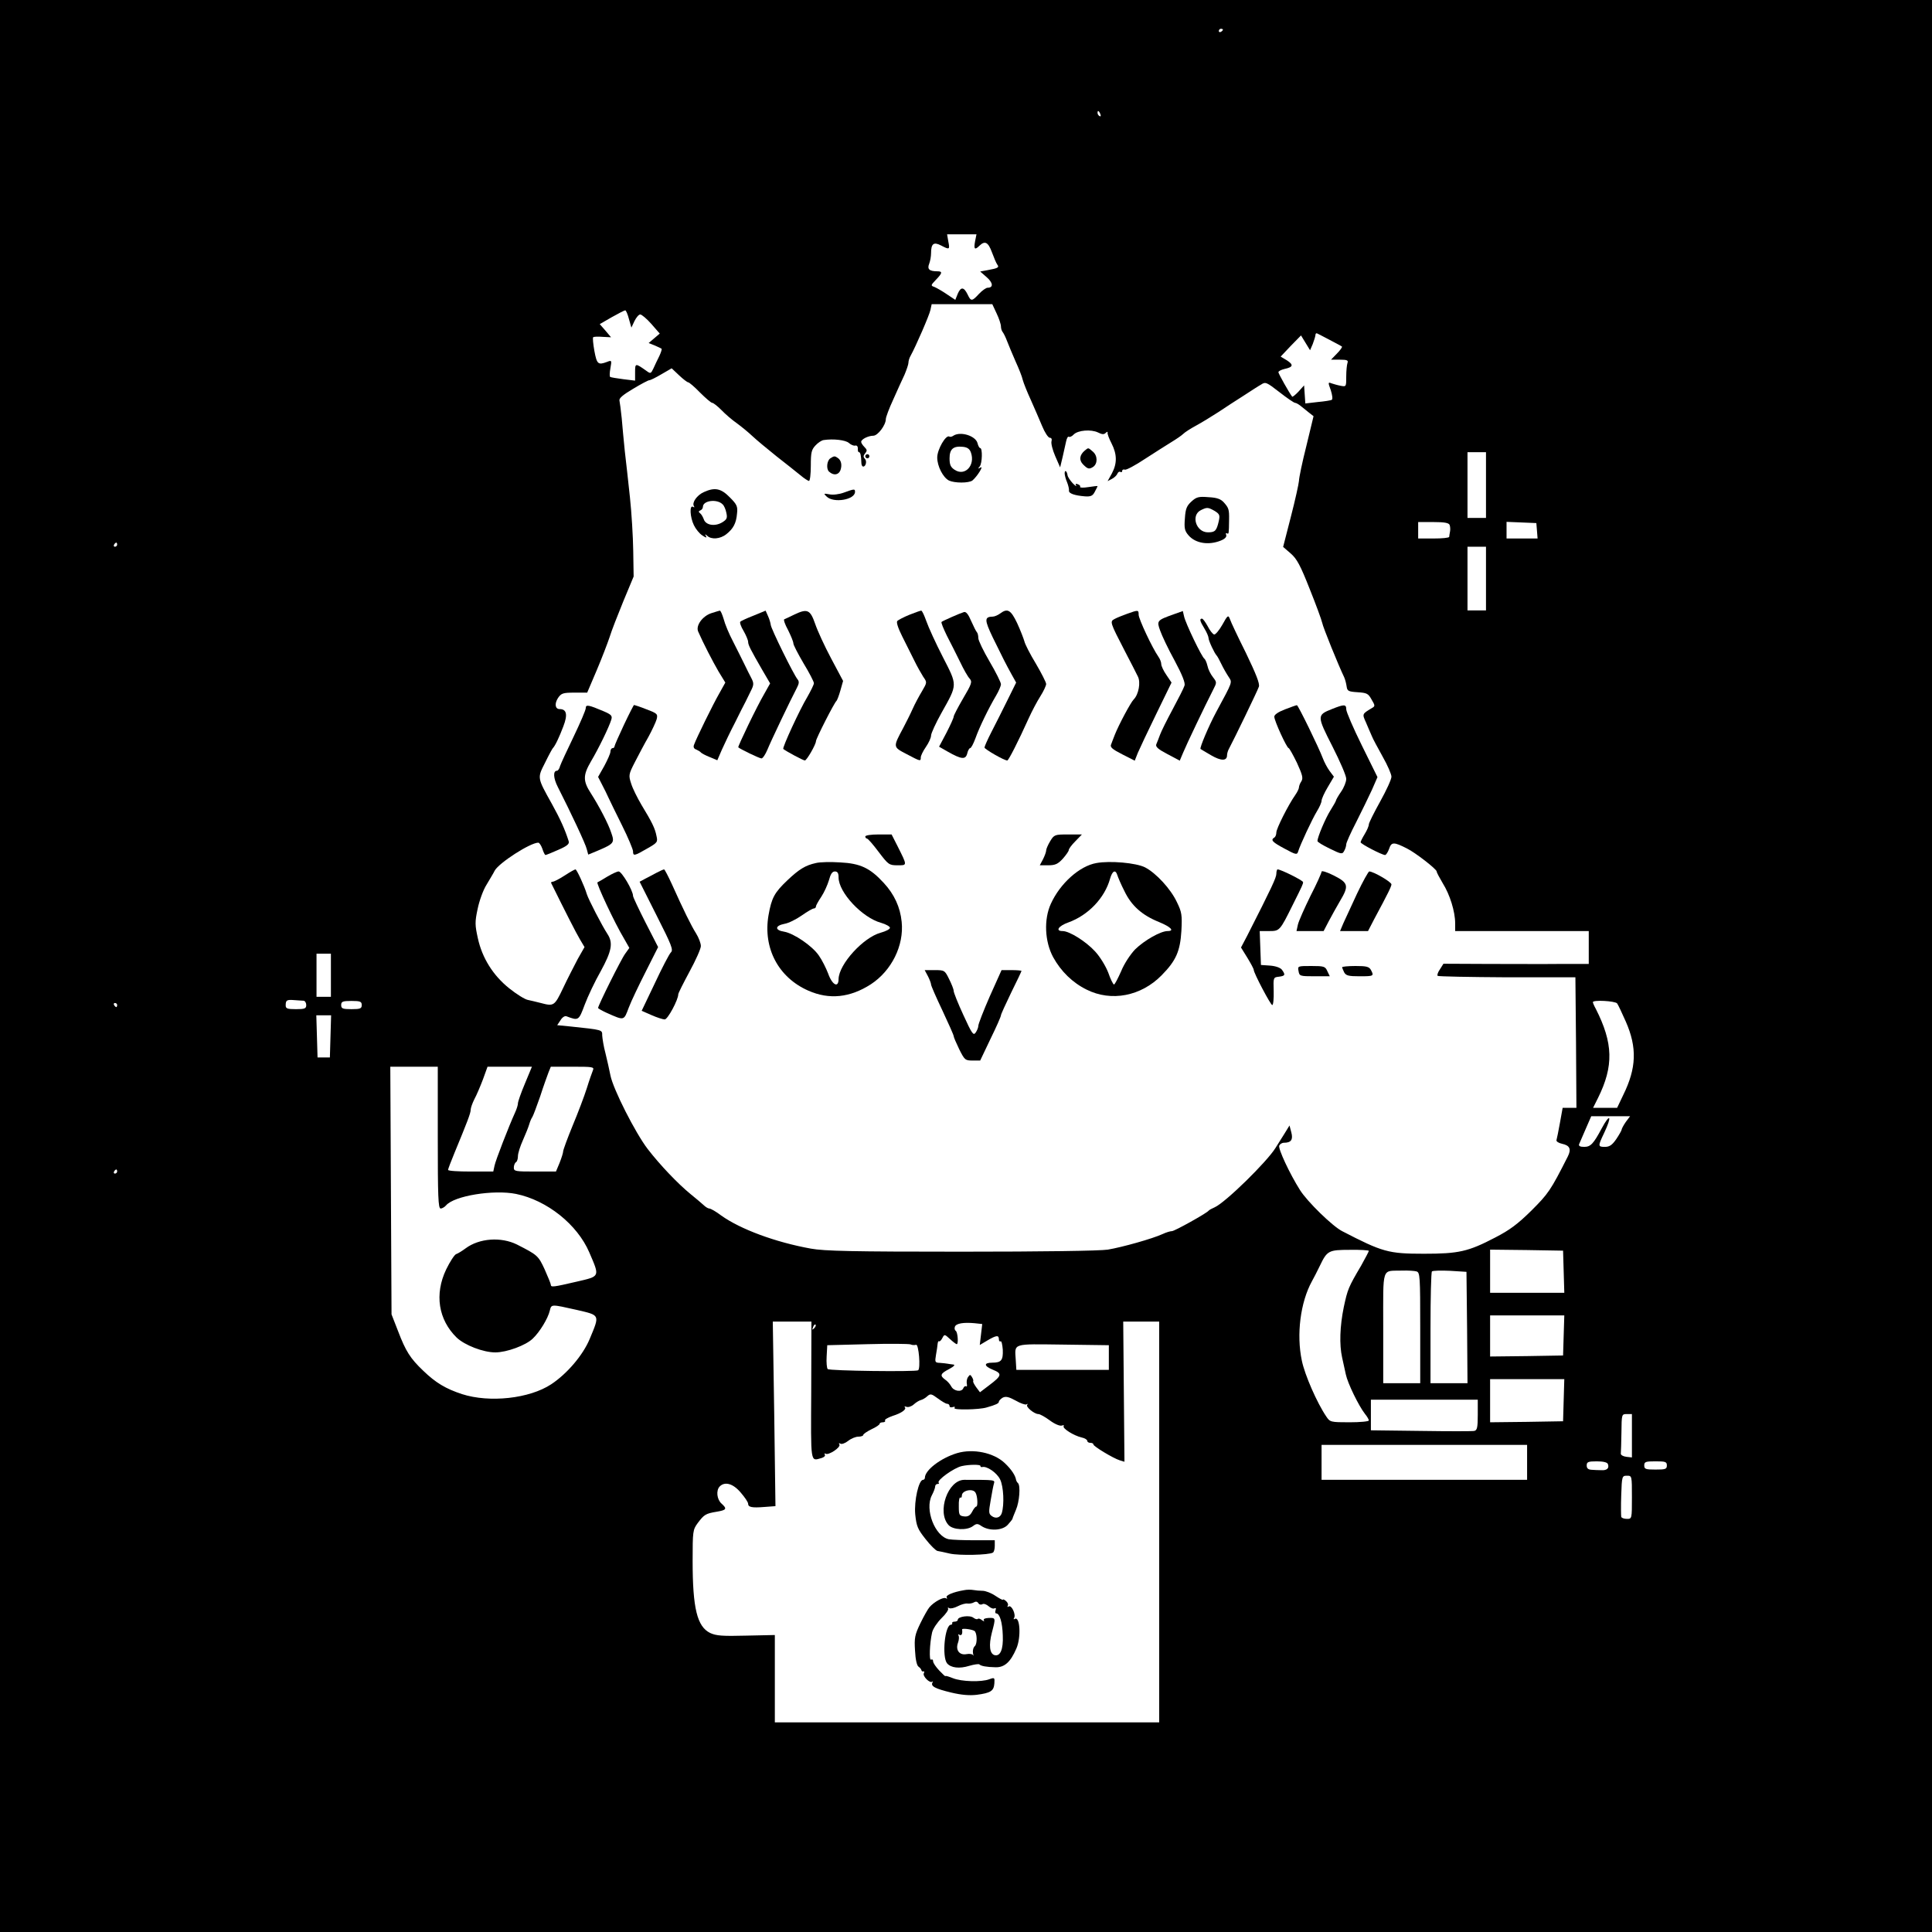 <?xml version="1.0" standalone="no"?>
<!DOCTYPE svg PUBLIC "-//W3C//DTD SVG 20010904//EN"
 "http://www.w3.org/TR/2001/REC-SVG-20010904/DTD/svg10.dtd">
<svg version="1.0" xmlns="http://www.w3.org/2000/svg"
 width="940pt" height="940pt" viewBox="0 0 940 940"
 preserveAspectRatio="xMidYMid meet">
<g transform="translate(0,940) scale(0.1,-0.1)"
fill="#000000" stroke="none">
<path d="M0 4700 l0 -4700 4700 0 4700 0 0 4700 0 4700 -4700 0 -4700 0 0
-4700z m5950 4556 c0 -3 -4 -8 -10 -11 -5 -3 -10 -1 -10 4 0 6 5 11 10 11 6 0
10 -2 10 -4z m-596 -412 c3 -8 2 -12 -4 -9 -6 3 -10 10 -10 16 0 14 7 11 14
-7z m-610 -619 c-7 -38 -1 -43 22 -20 26 25 42 17 60 -32 10 -27 21 -53 26
-60 11 -14 4 -18 -45 -27 l-38 -7 32 -28 c31 -27 33 -51 4 -51 -7 0 -26 -13
-42 -30 -34 -37 -39 -37 -55 -3 -18 37 -33 39 -48 4 l-12 -30 -42 28 c-22 15
-50 31 -60 35 -18 6 -18 8 7 34 32 33 34 42 8 42 -39 0 -51 10 -40 37 5 13 9
36 9 51 0 47 13 56 48 38 42 -22 44 -21 36 19 l-6 35 71 0 72 0 -7 -35z m105
-350 c12 -25 21 -53 21 -63 0 -10 4 -22 8 -27 5 -6 15 -26 22 -45 7 -19 26
-63 41 -98 16 -35 32 -75 35 -90 4 -15 21 -58 39 -97 17 -38 42 -96 55 -127
13 -32 30 -58 38 -58 8 0 11 -7 8 -17 -3 -10 5 -42 18 -72 l24 -55 12 50 c6
27 14 61 17 76 3 15 9 26 13 23 5 -3 16 2 24 11 21 21 84 26 118 10 20 -10 29
-11 38 -2 6 6 10 7 9 1 -2 -5 7 -29 19 -52 27 -53 28 -97 2 -146 l-21 -38 21
11 c12 6 24 18 27 26 3 7 9 11 14 8 5 -3 9 -1 9 5 0 6 6 8 13 6 6 -3 51 21 99
53 48 31 106 68 129 82 23 14 48 31 56 39 8 8 36 26 62 40 26 14 75 44 109 66
33 22 88 58 123 80 34 22 72 47 85 54 21 14 26 12 89 -37 37 -29 71 -52 76
-52 5 0 17 -7 26 -14 10 -8 28 -23 41 -33 l23 -18 -35 -145 c-20 -79 -36 -156
-36 -170 -1 -14 -18 -92 -39 -173 l-38 -148 37 -32 c30 -26 47 -58 92 -172 31
-77 58 -151 61 -165 4 -22 79 -207 107 -265 5 -11 10 -31 12 -45 3 -22 8 -25
53 -28 45 -3 52 -6 68 -35 18 -30 18 -33 2 -42 -48 -29 -48 -28 -29 -70 9 -22
22 -51 28 -65 5 -14 30 -59 53 -101 24 -42 43 -86 43 -98 0 -13 -25 -67 -55
-121 -30 -54 -55 -104 -55 -111 0 -8 -9 -29 -20 -47 -11 -18 -20 -36 -20 -40
0 -8 104 -62 119 -62 5 0 14 14 20 31 11 33 23 33 86 1 41 -20 145 -101 145
-112 0 -5 14 -31 30 -58 34 -54 60 -137 60 -194 l0 -38 325 0 325 0 0 -80 0
-80 -137 0 c-76 -1 -235 0 -354 0 l-216 1 -17 -27 c-10 -14 -15 -29 -11 -32 3
-3 155 -6 338 -7 l332 0 3 -317 2 -318 -33 0 -34 0 -13 -72 c-7 -40 -15 -78
-17 -85 -2 -6 9 -14 27 -18 38 -8 46 -26 28 -62 -84 -166 -95 -181 -177 -263
-67 -66 -106 -95 -176 -131 -132 -69 -178 -79 -347 -79 -173 0 -201 8 -398
110 -47 24 -170 144 -205 200 -50 79 -107 201 -101 216 3 7 13 14 23 14 35 0
45 15 36 50 l-9 34 -24 -39 c-14 -22 -33 -53 -44 -70 -41 -67 -244 -266 -296
-289 -14 -6 -27 -13 -30 -17 -11 -13 -165 -99 -178 -99 -8 0 -28 -6 -45 -14
-50 -23 -196 -64 -267 -76 -40 -6 -317 -10 -715 -10 -528 0 -665 3 -730 15
-172 31 -342 94 -436 161 -25 19 -51 34 -58 34 -6 0 -19 8 -29 18 -10 9 -38
33 -63 53 -61 50 -148 141 -208 219 -59 77 -168 291 -181 358 -5 26 -16 74
-24 107 -9 33 -15 72 -16 87 0 28 4 27 -157 44 l-62 6 16 24 c9 15 22 23 30
19 58 -22 59 -21 88 57 15 40 50 114 78 163 53 97 61 137 33 180 -27 41 -93
169 -101 195 -11 38 -49 120 -55 120 -4 0 -27 -13 -53 -30 -26 -17 -52 -30
-58 -30 -6 0 -9 -3 -7 -7 67 -136 123 -246 140 -274 l22 -37 -33 -58 c-17 -33
-50 -96 -71 -141 -42 -88 -45 -90 -109 -73 -20 5 -48 12 -63 15 -15 3 -55 28
-90 56 -79 63 -132 148 -153 244 -14 64 -15 78 -1 143 8 39 27 92 43 117 15
26 34 56 40 69 21 38 173 136 212 136 5 0 14 -13 20 -30 5 -16 12 -30 15 -30
3 0 31 11 62 25 44 19 55 29 51 42 -18 57 -41 108 -82 182 -72 129 -71 125
-33 200 18 37 35 68 38 71 11 11 31 53 51 106 22 57 16 84 -18 84 -22 0 -26
26 -8 54 16 23 24 26 80 26 l62 0 46 108 c25 59 53 132 63 162 9 30 40 109 67
175 l50 120 -2 125 c-1 69 -8 186 -16 260 -8 74 -19 176 -25 225 -5 50 -12
122 -15 160 -4 39 -9 77 -11 86 -3 11 17 28 66 57 38 23 74 42 79 42 6 0 32
13 59 29 l50 29 36 -34 c20 -19 40 -34 44 -34 5 0 31 -22 58 -50 27 -27 54
-50 59 -50 6 0 26 -16 45 -35 19 -20 53 -49 76 -65 22 -16 56 -44 75 -62 19
-18 72 -62 117 -98 46 -36 98 -77 116 -92 19 -16 38 -28 42 -28 5 0 9 33 9 74
0 64 3 78 23 99 12 13 30 25 40 26 47 7 106 0 122 -14 10 -9 24 -15 31 -13 8
2 13 -4 13 -14 -1 -10 1 -18 5 -18 7 0 11 -15 12 -52 0 -10 4 -18 9 -18 13 0
19 27 8 38 -8 8 -8 15 1 26 11 13 10 18 -3 31 -9 9 -16 20 -16 25 0 13 35 30
59 30 22 0 61 52 61 81 0 9 16 52 36 95 19 43 44 98 55 121 10 24 19 50 19 58
0 8 4 23 10 33 26 47 92 199 97 224 l6 28 147 0 148 0 21 -45z m-1789 -27 l12
-42 15 32 c9 18 21 32 28 32 7 0 32 -21 54 -46 l41 -47 -27 -23 -27 -23 30
-12 c16 -7 31 -14 33 -16 2 -2 -3 -18 -11 -35 -9 -18 -22 -45 -29 -61 -12 -25
-14 -26 -33 -12 -55 39 -56 39 -56 -6 l0 -41 -57 7 c-32 4 -61 9 -64 11 -4 2
-3 21 1 43 7 39 6 39 -17 30 -43 -16 -49 -11 -61 53 -6 34 -9 64 -6 67 2 3 23
4 46 2 l41 -2 -27 32 -28 32 59 34 c32 18 61 33 65 33 4 0 12 -19 18 -42z
m3410 -102 c30 -16 57 -30 59 -32 3 -2 -8 -18 -24 -34 l-29 -30 43 0 c35 0 42
-3 37 -16 -3 -9 -6 -38 -6 -66 0 -50 0 -50 -27 -45 -16 3 -36 9 -45 12 -17 7
-17 4 -3 -34 7 -22 10 -43 5 -46 -4 -3 -35 -8 -69 -11 l-60 -7 -3 44 -3 44
-27 -30 c-15 -16 -29 -27 -31 -25 -14 18 -67 112 -67 119 0 5 13 12 30 16 42
9 45 20 11 42 l-30 18 49 52 50 51 22 -36 22 -36 13 30 c6 16 12 35 13 42 0 8
3 12 8 10 4 -2 32 -16 62 -32z m760 -706 l0 -160 -45 0 -45 0 0 160 0 160 45
0 45 0 0 -160z m-177 -194 c3 -8 4 -22 2 -32 -2 -11 -4 -22 -4 -26 -1 -5 -35
-8 -76 -8 l-75 0 0 40 0 40 74 0 c54 0 75 -4 79 -14z m425 -28 l3 -38 -75 0
-76 0 0 40 0 41 73 -3 72 -3 3 -37z m-6908 -68 c0 -5 -5 -10 -11 -10 -5 0 -7
5 -4 10 3 6 8 10 11 10 2 0 4 -4 4 -10z m6660 -165 l0 -155 -45 0 -45 0 0 155
0 155 45 0 45 0 0 -155z m-5620 -1930 l0 -105 -35 0 -35 0 0 105 0 105 35 0
35 0 0 -105z m-132 -124 c6 -1 12 -10 12 -21 0 -17 -7 -20 -50 -20 -42 0 -50
3 -50 18 0 26 5 29 42 26 18 -1 39 -3 46 -3z m282 -21 c0 -17 -7 -20 -50 -20
-43 0 -50 3 -50 20 0 17 7 20 50 20 43 0 50 -3 50 -20z m6108 8 c5 -7 24 -47
42 -88 56 -127 52 -227 -12 -357 l-30 -63 -59 0 -58 0 24 48 c77 155 74 267
-11 434 -8 14 -14 29 -14 32 0 12 108 6 118 -6z m-7298 -8 c0 -5 -2 -10 -4
-10 -3 0 -8 5 -11 10 -3 6 -1 10 4 10 6 0 11 -4 11 -10z m1038 -152 l-3 -103
-30 0 -30 0 -3 103 -3 102 36 0 36 0 -3 -102z m522 -493 c0 -286 2 -345 14
-345 7 0 19 7 26 15 39 47 232 78 341 56 151 -31 298 -149 356 -284 52 -121
54 -116 -62 -143 -112 -26 -125 -28 -125 -15 0 5 -14 39 -30 75 -31 67 -35 70
-135 121 -77 38 -183 31 -250 -19 -16 -12 -37 -25 -46 -28 -8 -3 -30 -37 -48
-74 -58 -121 -38 -245 51 -332 39 -37 129 -72 188 -72 55 0 148 34 182 67 34
32 74 98 83 136 8 32 5 32 130 4 116 -27 114 -22 64 -142 -33 -79 -110 -169
-187 -220 -106 -70 -300 -91 -434 -48 -79 26 -128 55 -189 114 -63 60 -85 95
-122 192 l-32 82 -3 603 -3 602 116 0 115 0 0 -345z m424 263 c-19 -45 -34
-88 -34 -96 0 -8 -6 -28 -14 -45 -30 -66 -95 -233 -100 -259 l-6 -28 -110 0
c-61 0 -110 3 -110 8 0 4 14 41 31 82 62 150 79 194 79 210 0 9 8 32 18 52 11
20 29 63 42 97 l22 61 108 0 108 0 -34 -82z m331 65 c-4 -10 -18 -49 -30 -88
-12 -38 -43 -120 -69 -182 -25 -61 -46 -118 -46 -125 0 -7 -8 -32 -17 -55
l-18 -43 -102 0 c-95 0 -103 1 -103 19 0 11 5 23 10 26 6 3 10 17 10 30 0 14
11 48 24 77 13 29 27 64 31 78 4 14 11 30 15 35 4 6 21 51 38 100 16 50 35
102 41 118 l11 27 106 0 c97 0 106 -1 99 -17z m5025 -252 c-11 -16 -20 -33
-20 -37 0 -4 -12 -25 -26 -46 -20 -29 -33 -38 -55 -38 -35 0 -35 3 -4 68 39
82 30 100 -12 22 -40 -75 -54 -90 -85 -90 -20 0 -28 4 -25 13 3 6 17 40 32 74
l27 62 94 0 95 0 -21 -28z m-7340 -241 c0 -5 -5 -10 -11 -10 -5 0 -7 5 -4 10
3 6 8 10 11 10 2 0 4 -4 4 -10z m6090 -386 c0 -3 -17 -35 -37 -71 -63 -107
-66 -115 -85 -203 -19 -93 -22 -182 -8 -245 5 -22 13 -59 18 -82 9 -43 62
-152 93 -192 11 -13 19 -28 19 -32 0 -5 -42 -9 -94 -9 -92 0 -95 1 -113 28
-45 66 -105 203 -119 272 -27 127 -7 284 49 386 9 16 26 49 38 74 36 75 42 79
147 79 50 1 92 -2 92 -5z m948 -101 l3 -103 -181 0 -180 0 0 105 0 105 178 -2
177 -3 3 -102z m-716 1 c17 -5 18 -25 18 -275 l0 -269 -90 0 -90 0 0 269 c0
305 -9 276 90 279 30 1 62 -1 72 -4z m246 -273 l2 -271 -90 0 -90 0 0 268 c0
148 3 272 7 276 4 4 44 5 88 3 l80 -5 3 -271z m470 -38 l-3 -98 -177 -3 -178
-2 0 100 0 100 180 0 181 0 -3 -97z m-3661 -268 c-2 -363 -5 -344 50 -329 13
4 20 11 16 17 -3 5 -2 7 4 4 14 -9 75 31 67 45 -4 7 -3 8 5 4 6 -4 23 2 37 13
15 12 37 21 50 21 13 0 24 4 24 8 0 5 18 17 40 28 22 10 40 22 40 27 0 4 7 7
16 7 8 0 13 4 10 9 -3 4 14 14 37 22 45 14 70 33 59 43 -3 4 0 4 9 1 8 -3 24
2 35 12 11 10 26 19 34 21 8 2 23 10 32 19 15 13 20 12 51 -11 19 -14 39 -26
45 -26 7 0 12 -5 12 -11 0 -6 7 -8 16 -5 9 3 12 2 8 -5 -6 -10 120 -8 156 3
46 13 60 20 60 28 0 5 9 14 19 20 15 7 29 4 62 -14 24 -14 48 -22 53 -19 6 4
8 3 4 -2 -9 -9 34 -45 54 -45 8 0 33 -14 56 -31 24 -18 49 -28 58 -25 8 3 13
2 9 -3 -6 -11 49 -46 88 -55 15 -3 27 -11 27 -16 0 -6 7 -10 15 -10 8 0 15 -3
15 -8 0 -9 96 -67 128 -77 l23 -7 -3 341 -3 341 88 0 87 0 0 -975 0 -975 -935
0 -935 0 0 213 0 212 -139 -3 c-115 -3 -146 -1 -176 13 -63 31 -85 120 -85
350 0 146 1 152 25 185 31 41 38 46 93 55 47 8 51 14 22 40 -22 20 -27 64 -8
83 25 25 65 14 102 -30 20 -23 36 -47 36 -54 0 -17 18 -21 79 -16 l54 4 -6
449 -7 449 94 0 94 0 -1 -335z m826 272 l-6 -51 37 22 c44 26 56 27 56 6 0 -8
4 -13 8 -10 5 3 9 -16 11 -41 2 -51 -7 -63 -51 -63 -42 0 -42 -16 2 -34 47
-19 45 -29 -16 -75 l-46 -35 -18 24 c-10 14 -17 27 -15 30 2 3 -1 12 -6 20 -8
13 -10 13 -19 0 -6 -8 -8 -23 -6 -33 2 -9 1 -15 -4 -12 -4 3 -10 -2 -13 -9 -8
-21 -47 -15 -59 9 -6 11 -19 26 -30 33 -26 19 -23 29 20 51 24 13 31 21 20 22
-10 1 -22 3 -28 4 -5 1 -22 3 -36 4 -25 1 -26 3 -20 39 4 20 7 45 8 54 1 9 4
15 7 12 3 -2 10 4 16 16 10 19 11 19 37 -5 15 -14 30 -25 33 -25 9 0 5 59 -5
65 -5 3 -7 12 -4 20 6 16 41 22 96 17 l37 -4 -6 -51z m-812 30 c-10 -9 -11 -8
-5 6 3 10 9 15 12 12 3 -3 0 -11 -7 -18z m496 -80 c13 5 23 -116 10 -124 -13
-8 -431 -3 -440 6 -4 4 -7 32 -5 62 l3 54 195 5 c107 3 202 2 210 -1 8 -4 20
-4 27 -2z m938 -62 l0 -60 -225 0 -225 0 -3 49 c-5 82 -20 77 230 74 l223 -3
0 -60z m2213 -207 l-3 -103 -177 -3 -178 -2 0 105 0 105 180 0 181 0 -3 -102z
m-418 -72 c0 -61 -3 -75 -17 -78 -9 -2 -126 -2 -260 0 l-243 3 0 74 0 75 260
0 260 0 0 -74z m750 -102 l0 -105 -27 3 c-16 2 -28 9 -27 16 1 6 2 53 3 102 1
89 1 90 26 90 l25 0 0 -106z m-510 -129 l0 -85 -500 0 -500 0 0 85 0 85 500 0
500 0 0 -85z m393 -8 c8 -21 -5 -32 -33 -30 -14 0 -35 1 -47 2 -16 1 -23 7
-23 21 0 17 7 20 49 20 32 0 51 -5 54 -13z m287 -7 c0 -18 -7 -20 -55 -20 -48
0 -55 2 -55 20 0 18 7 20 55 20 48 0 55 -2 55 -20z m-170 -155 c0 -104 0 -105
-24 -105 -13 0 -26 4 -28 10 -1 5 -2 52 0 105 3 93 4 95 28 95 24 0 24 0 24
-105z"/>
<path d="M4640 7281 c-8 -6 -17 -8 -21 -5 -17 10 -59 -63 -59 -102 0 -42 28
-97 57 -112 28 -13 96 -13 114 0 23 19 58 75 39 63 -12 -7 -13 -6 -3 6 12 15
14 89 2 89 -4 0 -10 11 -13 24 -9 35 -81 58 -116 37z m84 -83 c22 -62 -29
-117 -79 -84 -20 13 -25 25 -25 56 0 45 18 61 65 56 21 -2 33 -10 39 -28z"/>
<path d="M5278 7208 c-26 -22 -29 -47 -8 -68 22 -22 29 -24 48 -12 23 15 23
54 0 74 -25 21 -21 21 -40 6z"/>
<path d="M4210 7180 c0 -5 5 -10 10 -10 6 0 10 5 10 10 0 6 -4 10 -10 10 -5 0
-10 -4 -10 -10z"/>
<path d="M4040 7170 c-17 -11 -21 -52 -6 -65 22 -20 46 -16 55 7 9 25 4 49
-13 60 -14 10 -18 10 -36 -2z"/>
<path d="M5180 7097 c0 -8 5 -28 12 -44 6 -15 10 -33 9 -40 -2 -14 28 -24 78
-28 29 -2 38 3 48 23 7 13 13 25 13 27 0 1 -20 -1 -45 -5 -24 -4 -42 -3 -40 1
3 4 -2 10 -11 13 -10 4 -13 2 -8 -7 4 -6 -4 -1 -17 12 -13 14 -24 31 -25 39
-3 21 -14 28 -14 9z"/>
<path d="M3425 7006 c-34 -15 -59 -51 -49 -68 4 -7 3 -8 -4 -4 -18 11 -15 -50
4 -89 9 -19 27 -41 41 -50 18 -12 23 -13 18 -4 -6 11 -5 12 6 2 20 -19 63 -16
93 8 34 27 48 53 52 101 4 34 -1 44 -35 78 -43 44 -73 50 -126 26z m91 -60 c7
-6 15 -25 18 -41 6 -26 2 -33 -21 -47 -36 -21 -80 -13 -89 16 -4 11 -12 25
-18 29 -8 6 -8 10 2 14 6 2 12 10 12 17 0 31 69 40 96 12z"/>
<path d="M4105 7003 c-22 -8 -53 -12 -70 -8 -28 5 -29 4 -13 -11 33 -33 138
-16 138 23 0 15 -3 15 -55 -4z"/>
<path d="M5797 6960 c-23 -21 -29 -35 -32 -82 -4 -49 -1 -61 18 -83 34 -39 98
-49 157 -25 20 8 29 18 26 27 -3 8 -2 11 4 8 9 -5 9 -2 10 66 1 50 -2 58 -25
84 -15 17 -34 24 -75 26 -48 4 -59 1 -83 -21z m113 -46 c24 -15 26 -21 20 -49
-11 -48 -18 -55 -53 -55 -58 0 -84 84 -34 108 30 15 35 14 67 -4z"/>
<path d="M3462 6417 c-44 -14 -78 -61 -65 -90 25 -57 70 -144 99 -194 l33 -54
-29 -52 c-31 -54 -112 -219 -123 -250 -5 -12 -1 -20 11 -24 9 -4 19 -10 22
-14 3 -4 22 -14 42 -22 l38 -16 22 51 c13 29 41 88 64 132 22 45 45 90 51 101
5 11 17 35 26 53 15 29 15 38 4 60 -8 15 -24 47 -36 72 -12 25 -37 74 -55 110
-19 36 -39 84 -45 108 -7 23 -15 42 -19 41 -4 -1 -22 -6 -40 -12z"/>
<path d="M3667 6405 c-33 -13 -62 -26 -65 -30 -4 -3 3 -24 16 -45 12 -21 22
-45 22 -53 0 -15 12 -38 69 -137 l38 -65 -28 -50 c-36 -61 -130 -257 -127
-261 10 -9 103 -54 113 -54 6 0 19 19 29 43 16 40 112 241 143 300 11 21 12
31 4 41 -19 22 -131 250 -131 266 -1 8 -6 27 -13 42 l-12 27 -58 -24z"/>
<path d="M3865 6410 c-22 -11 -44 -21 -49 -23 -5 -1 3 -25 18 -52 14 -28 26
-57 26 -65 0 -8 23 -52 50 -98 28 -46 50 -89 50 -96 0 -7 -15 -37 -32 -67 -37
-61 -123 -248 -117 -253 13 -11 97 -56 105 -56 9 0 54 78 54 94 0 12 90 189
100 196 3 3 12 26 19 51 l13 46 -58 109 c-32 60 -67 136 -78 169 -24 69 -38
75 -101 45z"/>
<path d="M4425 6409 c-27 -11 -54 -25 -59 -30 -6 -6 3 -34 24 -76 19 -38 45
-90 59 -118 13 -27 33 -62 43 -78 19 -27 19 -27 -6 -70 -14 -23 -35 -62 -46
-87 -11 -25 -32 -66 -45 -91 -51 -95 -51 -93 16 -128 68 -36 69 -36 69 -16 0
8 11 31 25 51 14 20 25 45 25 55 0 11 23 61 51 111 79 141 78 131 6 272 -34
66 -70 145 -80 174 -10 28 -21 52 -25 51 -4 0 -29 -9 -57 -20z"/>
<path d="M4690 6422 c-20 -6 -104 -43 -109 -48 -3 -3 9 -32 26 -67 18 -34 46
-91 64 -127 17 -36 38 -73 47 -82 13 -15 10 -25 -32 -96 -25 -43 -46 -83 -46
-89 0 -6 -16 -41 -35 -78 l-36 -68 42 -24 c67 -38 87 -40 95 -9 3 14 10 26 14
26 5 0 16 21 26 48 19 54 65 148 100 207 13 22 24 47 24 56 0 9 -25 59 -55
110 -30 51 -55 103 -55 114 0 12 -3 25 -7 29 -4 4 -16 28 -28 55 -14 33 -25
46 -35 43z"/>
<path d="M4866 6415 c-11 -8 -27 -15 -35 -15 -42 -1 -42 -15 -1 -101 52 -106
61 -124 90 -177 l24 -43 -43 -87 c-24 -48 -58 -117 -77 -153 -19 -37 -34 -71
-34 -76 0 -8 97 -64 111 -63 6 0 53 92 104 205 15 33 40 81 56 106 16 25 29
53 29 61 0 8 -23 53 -50 99 -28 46 -53 95 -56 109 -4 14 -19 53 -35 88 -31 65
-47 74 -83 47z"/>
<path d="M5485 6414 c-22 -8 -50 -19 -61 -25 -25 -13 -25 -14 50 -159 27 -52
55 -106 62 -121 15 -28 4 -88 -20 -112 -15 -15 -73 -124 -92 -172 -6 -16 -15
-38 -18 -47 -6 -13 5 -23 54 -48 l61 -31 15 38 c9 21 49 106 90 190 l74 152
-25 37 c-14 20 -25 44 -25 53 0 9 -6 25 -14 36 -30 43 -96 184 -96 204 0 24
-2 24 -55 5z"/>
<path d="M5710 6411 c-81 -29 -83 -31 -65 -80 8 -23 39 -89 70 -145 38 -71 53
-110 48 -122 -3 -11 -29 -62 -57 -114 -28 -52 -56 -108 -62 -125 -6 -16 -14
-37 -18 -46 -5 -12 8 -24 54 -48 l60 -32 16 38 c15 37 108 232 146 306 19 37
19 37 -1 63 -11 14 -23 38 -26 54 -4 17 -11 32 -15 35 -13 8 -92 173 -99 206
l-6 26 -45 -16z"/>
<path d="M5947 6360 c-16 -28 -34 -49 -40 -47 -7 2 -21 20 -31 40 -11 20 -23
37 -28 37 -13 0 -10 -12 12 -48 11 -18 20 -39 20 -46 0 -13 29 -75 40 -86 3
-3 13 -21 22 -40 9 -19 25 -47 35 -62 19 -30 23 -19 -60 -173 -36 -67 -81
-174 -76 -179 2 -2 25 -15 52 -31 48 -28 77 -28 77 0 0 8 4 23 10 33 23 43
139 282 145 301 5 15 -14 62 -63 164 -39 78 -74 152 -78 165 -8 21 -11 19 -37
-28z"/>
<path d="M2850 5955 c0 -10 -27 -72 -59 -139 -32 -66 -62 -131 -66 -143 -3
-13 -10 -23 -15 -23 -20 0 -18 -36 4 -79 64 -126 136 -279 141 -303 l7 -26 46
19 c80 34 83 39 66 87 -14 44 -60 131 -99 192 -39 60 -39 88 0 155 38 64 88
167 99 203 6 19 1 25 -36 41 -75 32 -88 34 -88 16z"/>
<path d="M3036 5874 c-25 -53 -46 -101 -46 -105 0 -5 -4 -9 -10 -9 -5 0 -10
-8 -10 -17 0 -9 -14 -40 -30 -70 l-30 -53 19 -37 c11 -21 25 -49 31 -63 6 -14
36 -74 66 -135 30 -60 54 -118 54 -127 0 -24 6 -23 68 13 51 29 53 32 46 62
-7 37 -22 67 -73 151 -20 34 -43 80 -50 103 -13 40 -13 45 18 105 18 35 47 90
66 123 18 33 36 72 40 86 6 25 3 28 -50 48 -30 12 -58 21 -60 21 -2 0 -24 -43
-49 -96z"/>
<path d="M6253 5949 c-34 -13 -53 -26 -53 -36 0 -20 61 -153 70 -153 3 0 21
-32 40 -71 27 -59 31 -75 22 -90 -7 -10 -12 -24 -12 -30 0 -6 -8 -23 -18 -37
-35 -50 -92 -164 -92 -182 0 -10 -4 -22 -10 -25 -19 -12 -10 -22 50 -54 55
-30 61 -31 66 -14 10 33 68 157 91 195 13 21 23 44 23 52 0 8 13 38 30 66 l30
51 -21 28 c-11 15 -26 43 -33 62 -19 51 -120 258 -126 258 -3 0 -29 -9 -57
-20z"/>
<path d="M6480 5950 c-73 -29 -73 -33 3 -182 37 -73 68 -144 67 -158 0 -14
-11 -42 -25 -62 -14 -20 -25 -40 -25 -43 0 -3 -12 -24 -27 -48 -24 -38 -63
-130 -63 -149 0 -5 27 -21 60 -37 57 -28 61 -28 70 -11 6 10 10 25 10 32 0 8
22 57 49 109 26 51 60 122 76 156 l27 62 -76 154 c-42 85 -76 164 -76 176 0
25 -10 25 -70 1z"/>
<path d="M4210 5330 c0 -5 4 -10 8 -10 5 0 30 -29 57 -65 47 -62 51 -65 92
-65 48 0 48 -3 0 93 l-29 57 -64 0 c-36 0 -64 -4 -64 -10z"/>
<path d="M5110 5308 c-11 -18 -20 -39 -20 -46 0 -7 -7 -26 -15 -42 l-16 -30
41 0 c34 0 47 6 71 32 16 18 29 37 29 42 0 6 14 25 32 43 l32 33 -67 0 c-65 0
-68 -1 -87 -32z"/>
<path d="M3970 5201 c-51 -11 -82 -30 -139 -84 -63 -60 -77 -85 -92 -171 -27
-159 48 -302 194 -366 102 -45 203 -34 304 31 101 66 162 189 150 304 -7 71
-36 134 -87 189 -67 73 -114 95 -212 100 -45 3 -99 2 -118 -3z m110 -70 c0
-73 115 -196 207 -221 24 -7 43 -18 43 -24 0 -7 -20 -17 -45 -24 -85 -23 -203
-153 -205 -225 0 -46 -31 -30 -51 27 -10 26 -30 66 -45 87 -32 47 -122 108
-169 116 -46 7 -45 29 1 38 20 3 58 22 85 41 27 19 53 34 59 34 5 0 10 4 10
10 0 5 12 26 26 47 14 21 30 57 37 80 8 30 16 43 29 43 13 0 18 -8 18 -29z"/>
<path d="M5335 5201 c-82 -14 -177 -99 -222 -198 -35 -76 -30 -184 11 -260 38
-69 94 -124 163 -158 120 -60 265 -32 365 70 70 71 90 117 96 216 4 77 2 91
-22 140 -30 64 -101 141 -155 169 -44 22 -170 33 -236 21z m101 -58 c3 -10 18
-46 35 -79 34 -71 86 -117 168 -150 58 -24 77 -44 42 -44 -34 0 -113 -45 -158
-89 -23 -24 -53 -69 -68 -106 -16 -36 -31 -65 -35 -65 -4 0 -17 26 -28 58 -13
33 -40 77 -64 103 -45 49 -125 99 -158 99 -37 0 -20 25 28 42 97 35 177 119
203 213 11 38 26 46 35 18z"/>
<path d="M3195 5154 c-16 -9 -42 -22 -57 -30 l-26 -14 83 -165 c73 -144 82
-167 69 -179 -8 -8 -43 -75 -78 -150 l-64 -134 48 -21 c27 -12 56 -21 64 -21
15 0 66 96 66 122 0 6 25 55 55 111 30 55 55 111 55 124 0 13 -10 40 -23 61
-24 38 -61 113 -118 240 -18 39 -35 72 -38 72 -3 0 -19 -7 -36 -16z"/>
<path d="M6210 5149 c0 -19 -22 -66 -142 -302 l-30 -57 31 -50 c17 -28 31 -54
31 -59 0 -15 82 -171 90 -171 5 0 8 30 7 68 -2 66 -2 67 26 70 30 4 32 9 14
34 -8 10 -31 18 -58 20 l-44 3 -3 83 -3 82 46 0 c51 0 52 1 114 126 49 98 51
103 51 112 0 8 -108 62 -124 62 -3 0 -6 -10 -6 -21z"/>
<path d="M6430 5159 c0 -6 -24 -60 -54 -118 -29 -59 -57 -122 -61 -139 l-7
-32 66 0 66 0 25 48 c14 26 38 70 54 97 45 75 42 89 -29 125 -33 17 -60 25
-60 19z"/>
<path d="M2955 5135 c-22 -14 -44 -26 -48 -28 -8 -2 84 -199 130 -275 l25 -44
-20 -28 c-19 -25 -132 -252 -132 -264 0 -3 20 -14 44 -25 84 -37 81 -38 105
26 12 32 50 111 83 176 l60 119 -61 119 c-33 65 -61 124 -61 130 0 26 -55 119
-70 119 -8 0 -33 -12 -55 -25z"/>
<path d="M6603 5053 c-28 -60 -58 -125 -67 -145 l-16 -38 68 0 68 0 29 56 c72
134 84 160 85 171 0 12 -88 63 -108 63 -4 0 -31 -48 -59 -107z"/>
<path d="M6318 4675 c4 -24 7 -25 78 -25 l74 0 -12 25 c-10 23 -16 25 -78 25
-66 0 -67 0 -62 -25z"/>
<path d="M6530 4694 c0 -3 5 -14 10 -25 9 -16 22 -19 75 -19 69 0 71 1 55 31
-9 16 -22 19 -75 19 -36 0 -65 -3 -65 -6z"/>
<path d="M4515 4650 c8 -16 15 -34 15 -40 0 -6 25 -63 55 -126 30 -64 55 -120
55 -125 0 -5 12 -33 27 -64 26 -52 29 -55 65 -55 l37 0 50 105 c28 57 51 109
51 115 0 5 23 55 50 111 28 56 50 103 50 105 0 2 -22 4 -48 4 l-49 0 -57 -127
c-31 -71 -56 -135 -56 -144 0 -8 -6 -23 -13 -33 -11 -16 -18 -6 -60 86 -26 56
-47 109 -47 117 0 8 -10 33 -22 57 -21 43 -23 44 -70 44 l-49 0 16 -30z"/>
<path d="M4657 2330 c-80 -24 -157 -83 -157 -120 0 -5 -4 -10 -9 -10 -21 0
-44 -102 -38 -168 6 -58 12 -72 50 -120 24 -31 50 -56 58 -58 8 -1 35 -7 61
-13 45 -10 190 -7 209 5 5 3 9 17 9 32 l0 28 -97 0 c-54 0 -111 2 -127 5 -67
14 -118 145 -82 214 9 17 16 36 16 43 0 6 5 12 12 12 6 0 9 3 5 6 -11 11 75
73 113 81 36 8 90 8 90 1 0 -4 3 -7 8 -6 22 7 72 -27 88 -60 17 -35 21 -122 8
-164 -7 -22 -29 -29 -49 -14 -15 11 -15 19 -5 76 6 36 13 73 16 82 5 18 7 18
-144 18 -80 0 -135 -156 -77 -220 22 -24 90 -27 119 -5 17 13 23 13 43 -1 38
-24 100 -21 126 7 12 13 22 26 23 29 0 3 8 22 17 44 17 39 23 117 10 130 -5 4
-8 11 -9 14 -3 22 -22 52 -56 84 -53 50 -153 71 -231 48z m89 -192 c10 -15 13
-68 4 -68 -4 0 -13 -11 -20 -25 -10 -19 -21 -25 -39 -23 -24 3 -26 7 -26 50
-1 26 3 44 7 42 4 -3 8 1 8 10 0 24 53 36 66 14z"/>
<path d="M4690 1663 c-53 -9 -90 -25 -84 -35 4 -7 2 -8 -4 -4 -12 7 -58 -18
-80 -44 -7 -8 -27 -43 -44 -78 -27 -56 -30 -71 -26 -133 2 -43 9 -73 17 -78 7
-5 13 -12 14 -17 1 -5 6 -8 10 -6 5 1 5 -2 2 -9 -8 -13 29 -51 41 -41 4 4 4 2
1 -4 -10 -18 12 -30 91 -49 50 -12 89 -15 124 -11 69 9 83 19 86 55 2 29 1 30
-24 21 -38 -15 -137 -12 -178 5 -20 8 -36 13 -36 10 0 -3 -13 9 -30 27 -16 17
-30 37 -30 45 0 8 -4 11 -10 8 -10 -6 -7 79 5 132 4 18 25 49 46 70 21 20 35
41 32 46 -3 6 -1 7 5 3 6 -4 25 0 42 9 17 9 39 15 48 13 9 -1 23 1 31 6 8 5
16 4 21 -4 4 -7 13 -9 20 -5 6 4 20 -1 30 -10 10 -9 23 -14 29 -10 7 3 8 0 5
-9 -3 -9 -2 -16 3 -16 17 0 30 -43 32 -107 3 -68 -12 -103 -40 -96 -24 7 -29
48 -13 110 19 72 19 72 -16 71 -18 -1 -27 -5 -23 -12 4 -6 0 -5 -9 1 -8 7 -18
10 -21 6 -4 -3 -13 0 -21 6 -17 14 -76 6 -76 -10 0 -5 -7 -9 -15 -9 -8 0 -14
-3 -12 -7 1 -5 -2 -8 -6 -8 -30 0 -45 -156 -19 -188 19 -22 60 -27 108 -12 24
7 46 10 49 7 8 -8 34 -13 79 -14 44 -1 73 26 101 91 24 54 18 160 -8 144 -5
-3 -7 -1 -3 5 10 16 -12 64 -26 56 -6 -4 -8 -3 -5 3 4 6 0 16 -8 23 -8 7 -15
10 -15 7 0 -4 -16 5 -36 18 -20 14 -49 25 -63 25 -14 0 -35 2 -46 4 -11 2 -31
2 -45 -1z m51 -198 c13 -9 15 -62 2 -74 -8 -7 -11 -22 -9 -34 3 -12 3 -17 1
-11 -3 6 -17 9 -32 6 -35 -7 -55 20 -42 55 5 14 6 29 3 35 -4 7 -2 8 4 4 11
-6 16 5 13 26 -1 7 46 1 60 -7z"/>
</g>
</svg>
